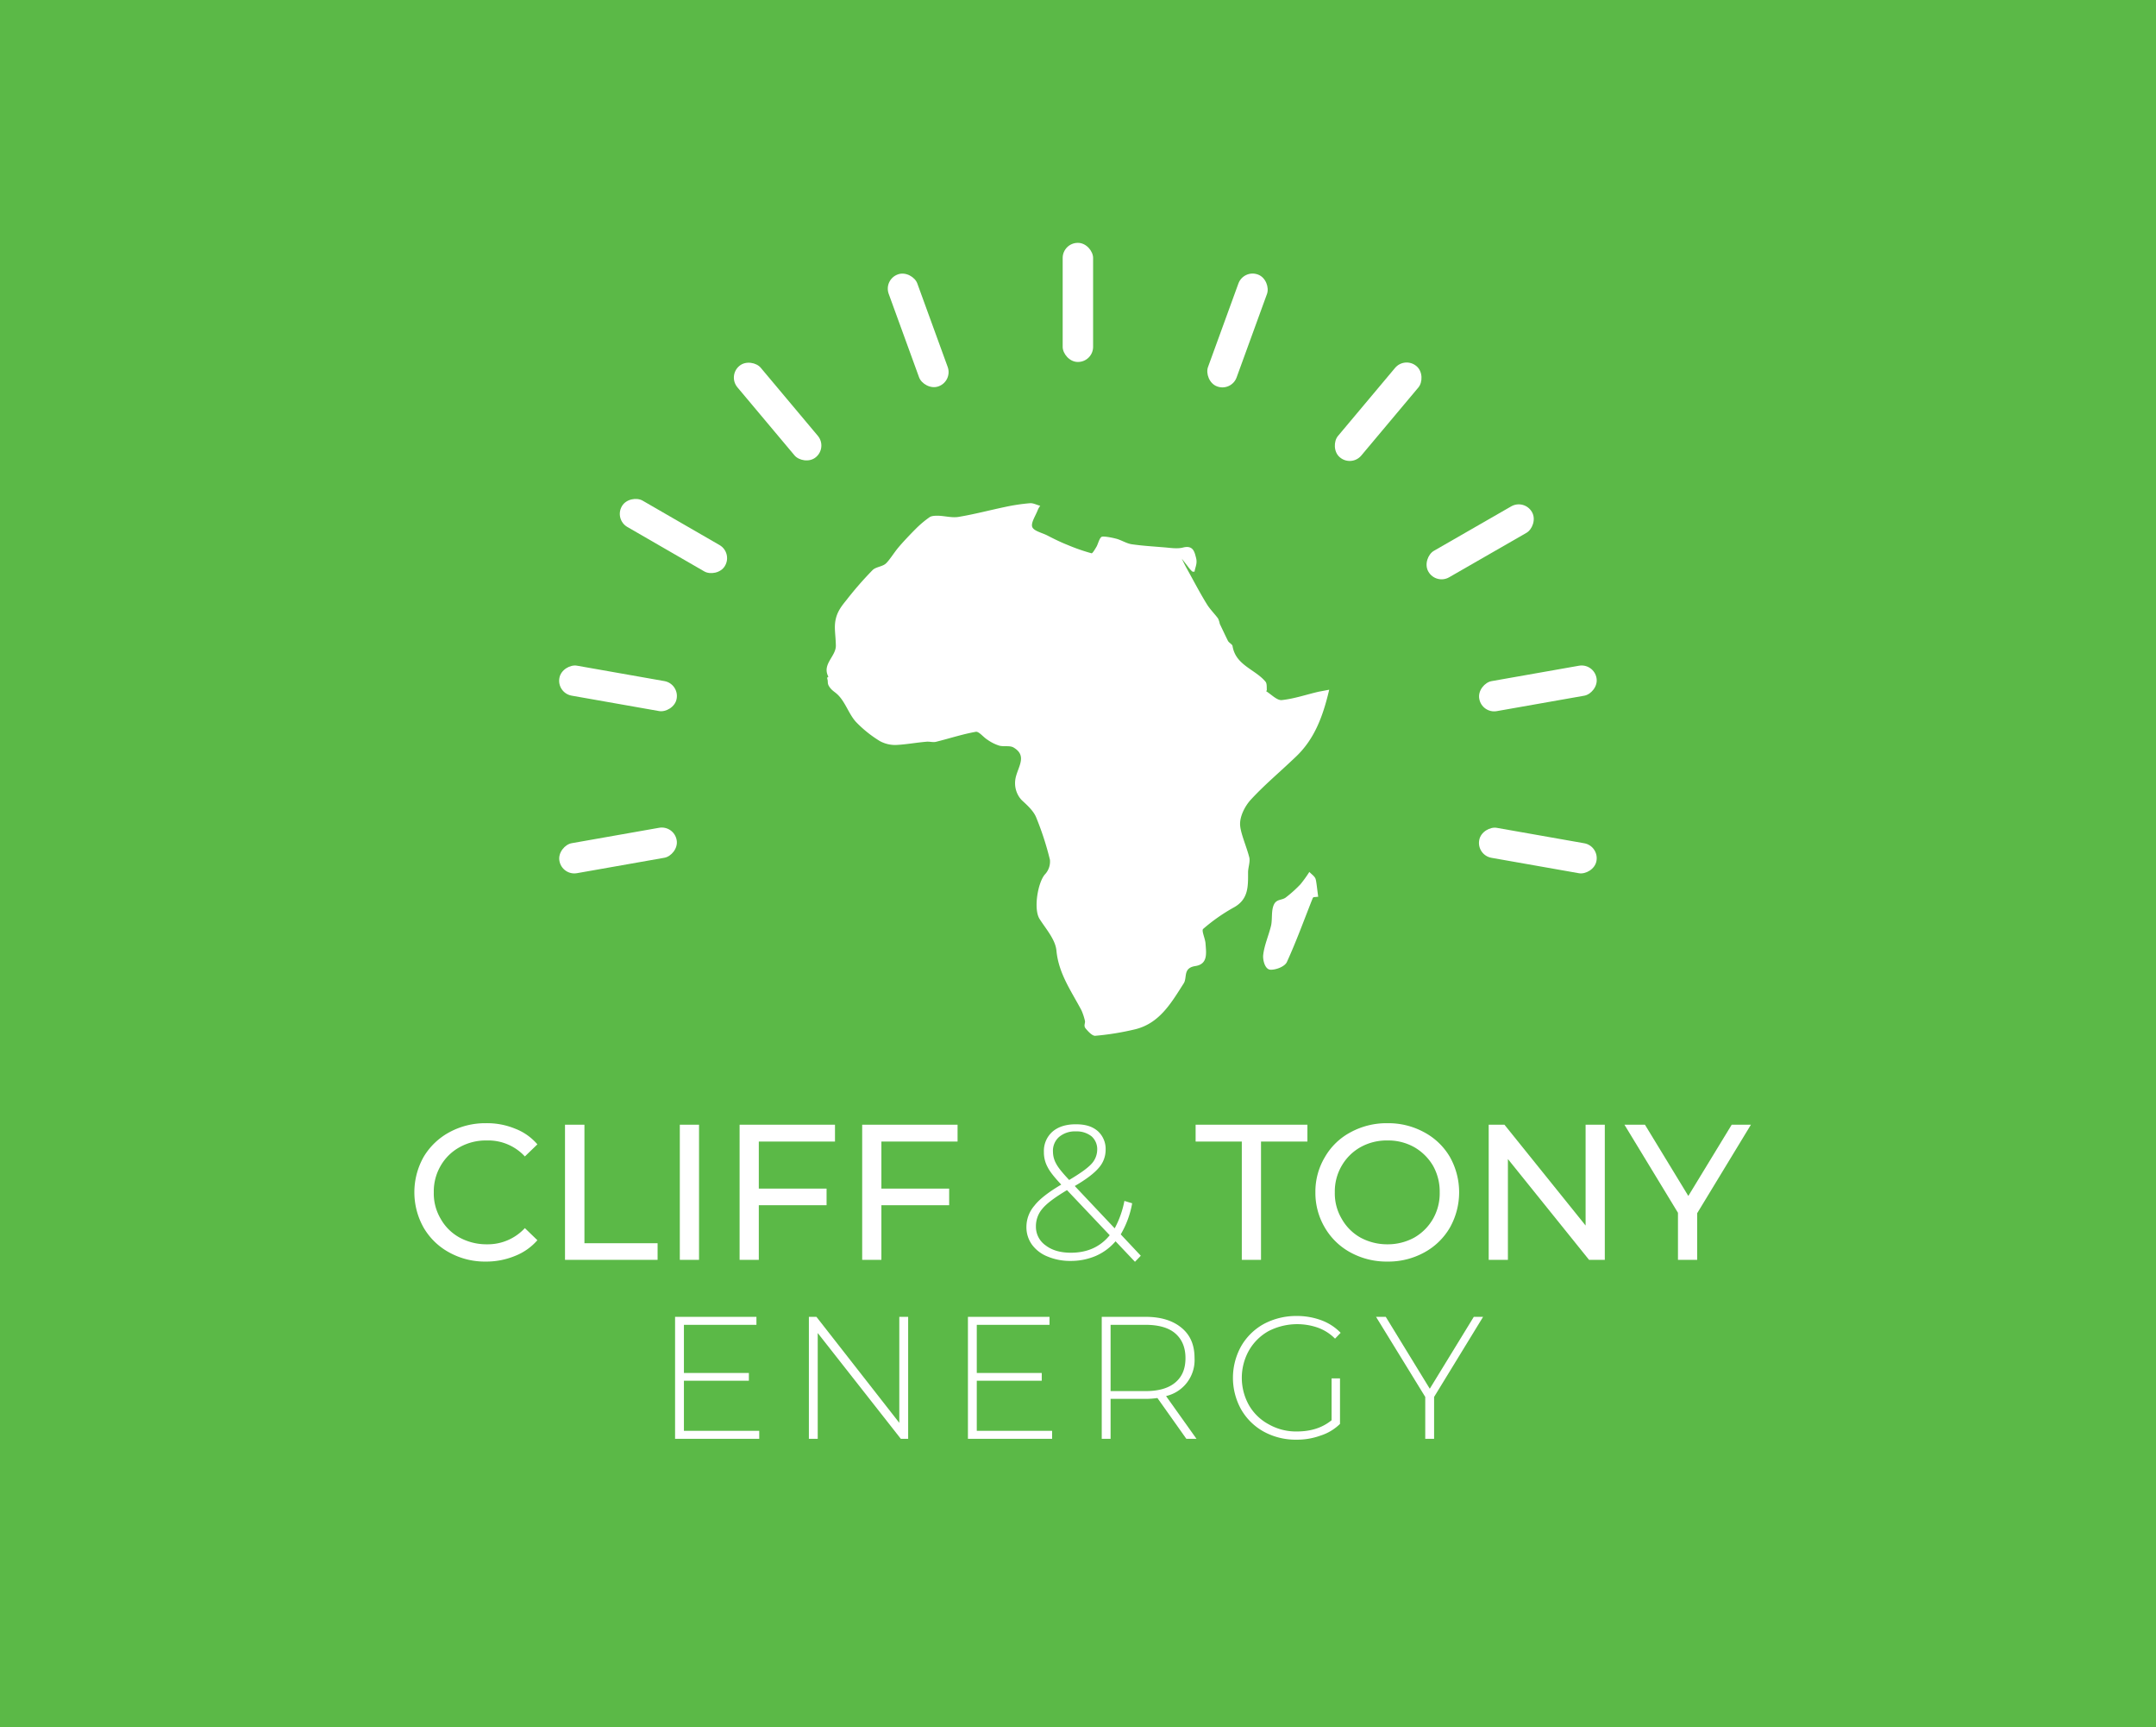 <svg id="Layer_1" data-name="Layer 1" xmlns="http://www.w3.org/2000/svg" viewBox="0 0 999 800"><defs><style>.cls-1{fill:#5bb947;}.cls-2{fill:#fff;}</style></defs><title>Cliff&amp;amp;TonyEnergyLogo</title><rect class="cls-1" width="999" height="800"/><path class="cls-2" d="M615.9,319.5c-3,12.8-7,23-15.4,31s-14.3,12.8-20.8,19.8c-2.8,3-5.2,7.7-5.1,11.6s3,10.2,4.3,15.4c.4,2.1-.6,4.6-.6,6.8,0,6.3.3,12.4-6.5,16.2a83.4,83.4,0,0,0-14.3,10c-.9.8,1,4.5,1.1,6.9.3,4.2,1.2,9.4-4.7,10.3s-3.7,5.3-5.4,8c-5.7,8.9-11.1,18.5-22.5,21.3a126,126,0,0,1-18.4,3c-1.4.2-3.3-1.9-4.5-3.3s-.1-2.5-.4-3.7a27,27,0,0,0-1.6-4.8c-4.7-8.9-10.6-17-11.6-27.7-.5-5.1-4.8-9.9-7.8-14.6s-.7-17.5,2.7-20.9a8.7,8.7,0,0,0,2.1-6.5,137.2,137.2,0,0,0-6.4-19.7c-1.2-2.9-3.9-5.4-6.3-7.6s-4.4-6.5-3-11.5,4.9-9.6-1.1-13.2c-1.8-1.1-4.5-.3-6.7-.9a19.5,19.5,0,0,1-5.4-2.7c-2-1.2-4-4-5.5-3.7-6.2,1.1-12.2,3.1-18.3,4.6-1.4.4-3.1-.2-4.7,0-4.7.4-9.4,1.3-14.1,1.5a14.9,14.9,0,0,1-7.3-1.8,55.2,55.2,0,0,1-11-8.8c-2.7-2.9-4.2-7-6.6-10.4s-3.8-3.4-5.4-5.4-.9-2.7-1.3-4,.6-1,.4-1.3c-3-5.8,3.6-9.3,3.5-14.4s-.9-8.2-.1-12,2.8-6.3,4.9-8.9a163.1,163.1,0,0,1,12.2-14c1.5-1.5,4.5-1.6,6.1-3s3.8-5,5.8-7.4,5.3-5.9,8.1-8.7a46.9,46.9,0,0,1,6.4-5.4c1-.7,2.7-.7,4-.7,3.3.1,6.6,1.1,9.7.5,7.2-1.2,14.3-3.1,21.5-4.6a89.6,89.6,0,0,1,11.4-1.7c1.5-.1,3.1.8,4.7,1.2a8.8,8.8,0,0,0-1.2,2.1c-1,2.6-3.2,5.8-2.5,7.7s4.6,2.7,7.1,4,6.1,3.1,9.2,4.3a87.3,87.3,0,0,0,11.2,3.9c.4.1,1.6-1.9,2.3-3.1s1.4-4.4,2.6-4.6,4.5.4,6.7,1,4.5,2.1,6.9,2.5c4.8.7,9.7,1,14.5,1.4,3.2.2,6.5.9,9.5.1,4.6-1.1,5.2,2.1,5.9,4.8s-.4,4.3-.7,6.4c0,0-.9.1-1.1-.1a14.3,14.3,0,0,1-2-2.3l-2.8-3.6c.8,1.7,1.6,3.3,2.5,4.9,3,5.4,5.8,10.8,9,16,1.5,2.5,3.6,4.5,5.3,6.8a10.4,10.4,0,0,1,.8,2.5c1.3,2.7,2.5,5.3,3.8,7.9.5.9,1.9,1.5,2.1,2.3,1.4,9,10.5,10.8,15.3,16.6.7.9.5,2.5.6,3.8a1.6,1.6,0,0,1-.3.6c2.4,1.5,5,4.3,7.2,4.1,5.8-.6,11.5-2.6,17.2-3.9Z"/><path class="cls-2" d="M610.8,415.4l-2.1.2a1,1,0,0,0-.5.6c-3.9,9.8-7.5,19.8-11.9,29.4-.9,2.1-5,3.7-7.6,3.6s-3.6-4.5-3.4-6.7c.5-4.7,2.6-9.2,3.7-13.9.6-3.1,0-6.6,1.2-9.4s3.7-2.1,5.5-3.4a57.7,57.7,0,0,0,6.9-6.2,58.9,58.9,0,0,0,4.1-5.7c1,1.1,2.5,2,2.9,3.3S610.3,411.9,610.8,415.4Z"/><rect class="cls-2" x="492.4" y="112.5" width="14.1" height="55.17" rx="7"/><rect class="cls-2" x="418.4" y="125.5" width="14.1" height="55.17" rx="7" transform="translate(-26.7 154.7) rotate(-20)"/><rect class="cls-2" x="353.3" y="163.1" width="14.1" height="55.17" rx="7" transform="translate(-38.3 276.2) rotate(-40)"/><rect class="cls-2" x="305" y="220.7" width="14.1" height="55.17" rx="7" transform="translate(-59 394.4) rotate(-60)"/><rect class="cls-2" x="279.3" y="291.3" width="14.1" height="55.17" rx="7" transform="translate(-77.4 545.5) rotate(-80)"/><rect class="cls-2" x="279.3" y="366.5" width="14.1" height="55.17" rx="7" transform="translate(-52 744.4) rotate(-100)"/><rect class="cls-2" x="705.5" y="366.5" width="14.1" height="55.17" rx="7" transform="translate(1224.4 -239.3) rotate(100)"/><rect class="cls-2" x="705.5" y="291.3" width="14.1" height="55.17" rx="7" transform="translate(902.9 -438.2) rotate(80)"/><rect class="cls-2" x="679.8" y="220.7" width="14.1" height="55.17" rx="7" transform="matrix(0.5, 0.87, -0.87, 0.5, 558.43, -470.71)"/><rect class="cls-2" x="631.5" y="163.1" width="14.1" height="55.17" rx="7" transform="translate(272 -365.8) rotate(40)"/><rect class="cls-2" x="566.4" y="125.5" width="14.1" height="55.17" rx="7" transform="translate(86.9 -186.9) rotate(20)"/><path class="cls-2" d="M208.2,580.2a30.6,30.6,0,0,1-11.9-11.5,33.4,33.4,0,0,1,0-32.8,31,31,0,0,1,11.9-11.4,34.8,34.8,0,0,1,17-4.2,34,34,0,0,1,13.4,2.5,25.6,25.6,0,0,1,10.4,7.3l-5.8,5.6a23.1,23.1,0,0,0-17.6-7.4,25,25,0,0,0-12.6,3.1,22.7,22.7,0,0,0-8.8,8.6,23.5,23.5,0,0,0-3.2,12.3,23,23,0,0,0,3.2,12.3,22.3,22.3,0,0,0,8.8,8.7,26.1,26.1,0,0,0,12.6,3.1,23.4,23.4,0,0,0,17.6-7.5l5.8,5.6a26.6,26.6,0,0,1-10.4,7.3,34.9,34.9,0,0,1-13.5,2.6A34.2,34.2,0,0,1,208.2,580.2Z"/><path class="cls-2" d="M261.8,521h9v54.9h33.9v7.7H261.8Z"/><path class="cls-2" d="M315,521h8.9v62.6H315Z"/><path class="cls-2" d="M351.6,528.8v21.8H383v7.7H351.6v25.3h-8.9V521h44.2v7.8Z"/><path class="cls-2" d="M408.4,528.8v21.8h31.4v7.7H408.4v25.3h-8.9V521h44.2v7.8Z"/><path class="cls-2" d="M525.9,584.5l-9-9.5a25.4,25.4,0,0,1-9.2,6.8,29.4,29.4,0,0,1-11.7,2.3,26.9,26.9,0,0,1-10.5-2,16.5,16.5,0,0,1-7.3-5.5,13.8,13.8,0,0,1-2.6-8.2,15.1,15.1,0,0,1,3.7-9.9c2.4-3.1,6.6-6.3,12.5-9.8h-.1c-3.1-3.3-5.2-5.9-6.3-8.1a14.2,14.2,0,0,1-1.7-7,11.9,11.9,0,0,1,4-9.4c2.7-2.3,6.3-3.4,10.8-3.4s7.6,1,10.1,3.1a11.1,11.1,0,0,1,3.7,8.8,12.5,12.5,0,0,1-3.2,8.3q-3.2,3.8-11.1,8.4l18.5,19.6a44.1,44.1,0,0,0,4.5-12.7l3.6,1.1a43.3,43.3,0,0,1-5.3,14.4l9.3,9.9Zm-11.7-12.3-19.8-20.9c-5.5,3.3-9.3,6.1-11.3,8.5a12.4,12.4,0,0,0-3.1,8.3,10.5,10.5,0,0,0,4.5,8.8c3,2.3,6.9,3.4,11.7,3.4Q507.6,580.3,514.2,572.2Zm-24.8-33.1c1,1.9,3,4.3,6,7.5,4.9-2.9,8.3-5.3,10.2-7.3a9.8,9.8,0,0,0,2.8-6.7,7.9,7.9,0,0,0-2.6-6.2,11,11,0,0,0-7.3-2.3,11.3,11.3,0,0,0-7.8,2.6,8.5,8.5,0,0,0-2.8,6.8A11.5,11.5,0,0,0,489.4,539.1Z"/><path class="cls-2" d="M575.4,528.8H554V521h51.8v7.8H584.3v54.8h-8.9Z"/><path class="cls-2" d="M625.8,580.2a30.6,30.6,0,0,1-11.9-11.5,31.5,31.5,0,0,1-4.4-16.4,31.1,31.1,0,0,1,4.4-16.3,29.9,29.9,0,0,1,11.9-11.5,34.9,34.9,0,0,1,17.1-4.2,34.6,34.6,0,0,1,17,4.2,30.4,30.4,0,0,1,11.9,11.4,33.4,33.4,0,0,1,0,32.8,30.6,30.6,0,0,1-11.9,11.5,34.6,34.6,0,0,1-17,4.2A34.9,34.9,0,0,1,625.8,580.2Zm29.5-6.9a23.4,23.4,0,0,0,8.7-8.7,23.9,23.9,0,0,0,3.1-12.3A24.4,24.4,0,0,0,664,540a23.9,23.9,0,0,0-8.7-8.6,24.6,24.6,0,0,0-12.4-3.1,24.9,24.9,0,0,0-12.5,3.1,23.2,23.2,0,0,0-8.7,8.6,23.5,23.5,0,0,0-3.2,12.3,23,23,0,0,0,3.2,12.3,22.7,22.7,0,0,0,8.7,8.7,26,26,0,0,0,12.5,3.1A25.6,25.6,0,0,0,655.3,573.3Z"/><path class="cls-2" d="M743.6,521v62.6h-7.3l-37.6-46.7v46.7h-8.9V521h7.3l37.6,46.7V521Z"/><path class="cls-2" d="M786.4,562v21.6h-8.9V561.8L752.7,521h9.5l20.1,33,20.1-33h8.9Z"/><path class="cls-2" d="M351.8,662.8v3.7h-39V610h37.7v3.7H316.9V636H347v3.6H316.9v23.2Z"/><path class="cls-2" d="M420.8,610v56.5h-3.4l-38.5-49v49h-4.1V610h3.5l38.4,49.1V610Z"/><path class="cls-2" d="M487.5,662.8v3.7h-39V610h37.8v3.7H452.6V636h30.1v3.6H452.6v23.2Z"/><path class="cls-2" d="M549.7,666.5l-13.4-18.9a37.4,37.4,0,0,1-5.5.4H514.6v18.5h-4.1V610h20.3c7.1,0,12.6,1.7,16.7,5.1s6,8,6,14a17.1,17.1,0,0,1-13.2,17.6l14.1,19.8Zm-18.9-22.1c6,0,10.6-1.3,13.8-4s4.7-6.4,4.7-11.3-1.6-8.7-4.7-11.4-7.8-4-13.8-4H514.6v30.7Z"/><path class="cls-2" d="M617,638.5h3.9v21.1a22.6,22.6,0,0,1-9,5.4,31.6,31.6,0,0,1-11.1,1.9,30.8,30.8,0,0,1-15.2-3.7,27.3,27.3,0,0,1-10.5-10.3,30.1,30.1,0,0,1,0-29.3,27.3,27.3,0,0,1,10.5-10.3,31.9,31.9,0,0,1,15.2-3.7,32.7,32.7,0,0,1,11.5,2,24.1,24.1,0,0,1,8.9,5.8l-2.6,2.7a21.4,21.4,0,0,0-8-5.1,29.1,29.1,0,0,0-22.8,1.6,23.8,23.8,0,0,0-9.1,9,25.9,25.9,0,0,0,0,25.3,23.2,23.2,0,0,0,9.2,8.9,25.6,25.6,0,0,0,13,3.3c6.5,0,11.8-1.7,16.1-5.2Z"/><path class="cls-2" d="M664.5,647.1v19.4h-4.1V647.1L637.6,610h4.5l20.4,33.3L682.9,610h4.3Z"/></svg>